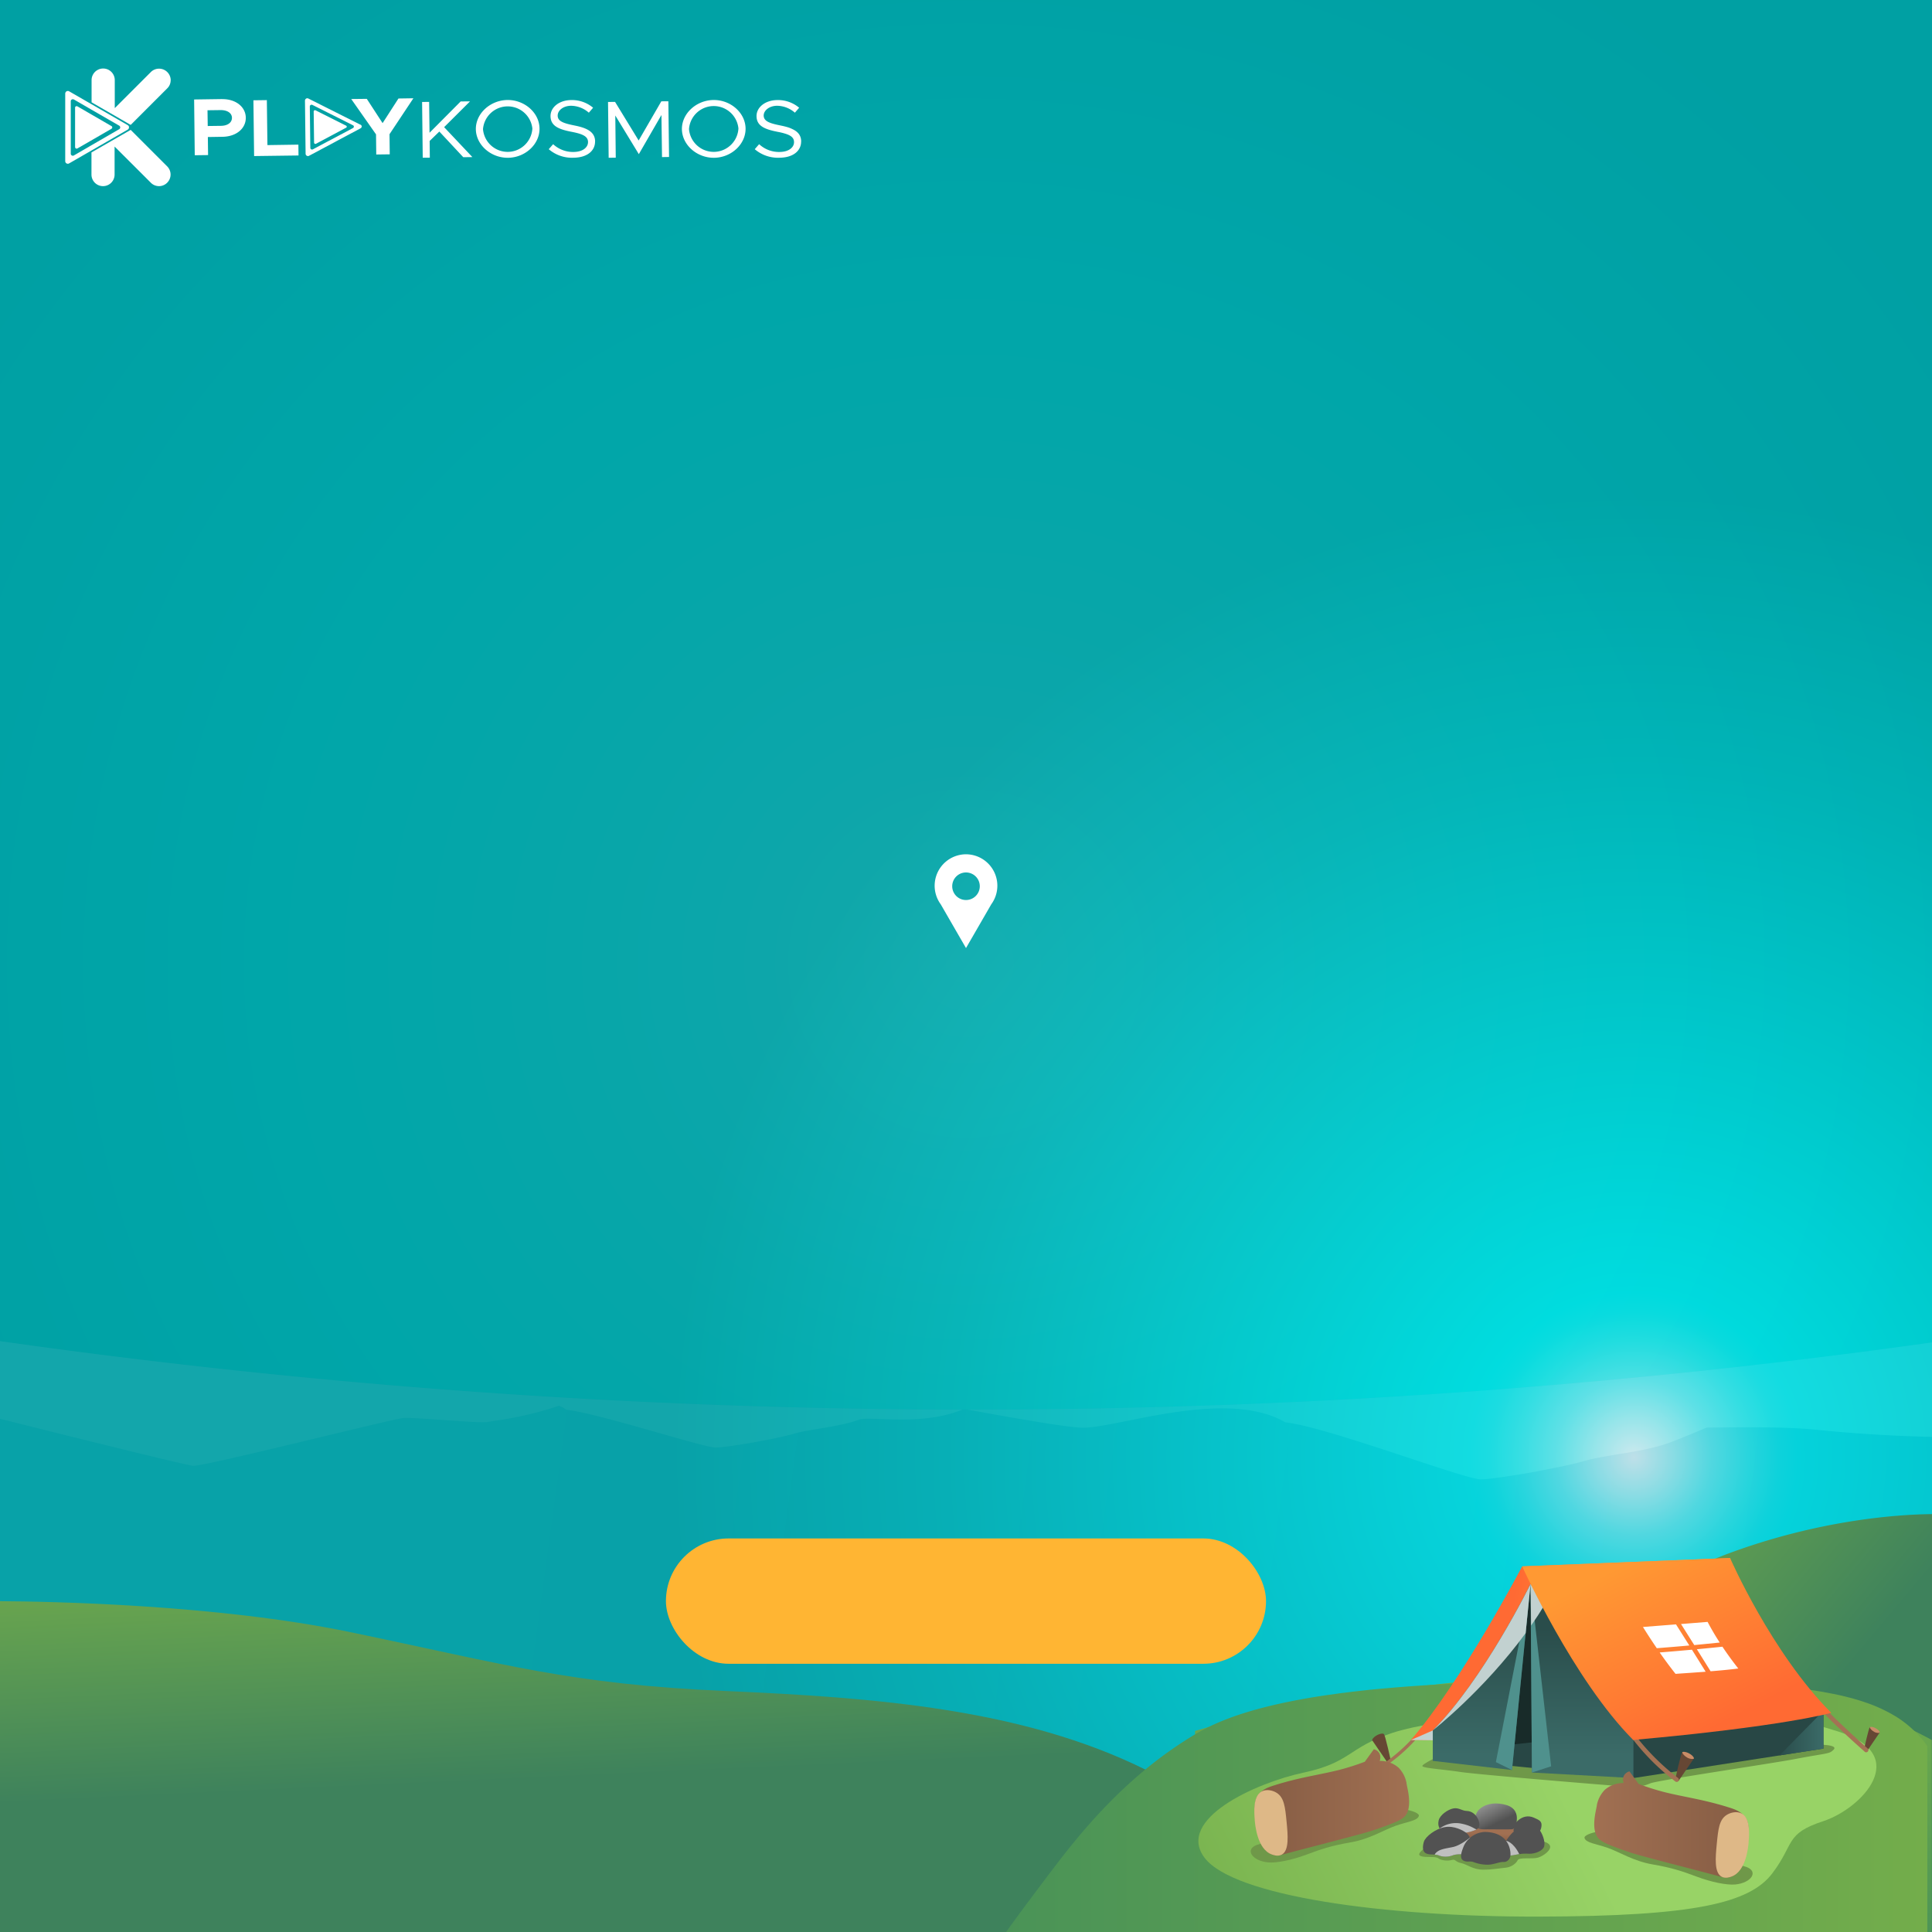 <svg xmlns="http://www.w3.org/2000/svg" xmlns:xlink="http://www.w3.org/1999/xlink" width="335" height="335">
  <rect width="100%" height="100%" fill="#333333" stroke="none"/>
  <defs>
    <linearGradient id="g" x1="85.59" x2="324.74" y1="263.42" y2="296.11" gradientUnits="userSpaceOnUse">
      <stop offset="0" stop-color="#53b5d9"/>
      <stop offset="1" stop-color="#2d79b5"/>
    </linearGradient>
    <linearGradient id="a" x1="99.64" x2="97.61" y1="308.29" y2="263.84" gradientUnits="userSpaceOnUse">
      <stop offset="0" stop-color="#3e825c"/>
      <stop offset="1" stop-color="#73ad4b"/>
    </linearGradient>
    <linearGradient xlink:href="#a" id="i" x1="306.67" x2="266.72" y1="305.77" y2="272.22"/>
    <linearGradient id="b" x1="271.09" x2="271.09" y1="338.2" y2="289.51" gradientUnits="userSpaceOnUse">
      <stop offset="0" stop-color="#4a9357"/>
      <stop offset="1" stop-color="#73ad4b"/>
    </linearGradient>
    <linearGradient xlink:href="#b" id="j" x1="173.71" x2="334.19" y1="313.79" y2="313.79"/>
    <linearGradient id="k" x1="272.37" x2="203.05" y1="313.26" y2="347.15" gradientUnits="userSpaceOnUse">
      <stop offset="0" stop-color="#98d366"/>
      <stop offset="1" stop-color="#73ad4b"/>
    </linearGradient>
    <linearGradient id="l" x1="278.51" x2="261.46" y1="286.93" y2="284.18" gradientUnits="userSpaceOnUse">
      <stop offset="0" stop-color="#f93"/>
      <stop offset="1" stop-color="#ff6a33"/>
    </linearGradient>
    <linearGradient id="c" x1="308.56" x2="316.18" y1="300.51" y2="300.51" gradientUnits="userSpaceOnUse">
      <stop offset="0" stop-color="#2a4d4b"/>
      <stop offset="1" stop-color="#3b6b68"/>
    </linearGradient>
    <linearGradient xlink:href="#c" id="m" x1="265.83" x2="265.83" y1="282.55" y2="304.31"/>
    <linearGradient id="n" x1="283.39" x2="298.27" y1="270.25" y2="299.05" gradientUnits="userSpaceOnUse">
      <stop offset="0" stop-color="#f93"/>
      <stop offset="1" stop-color="#ff6a33"/>
    </linearGradient>
    <linearGradient id="e" x1="257.95" x2="257.84" y1="317.81" y2="319.46" gradientUnits="userSpaceOnUse">
      <stop offset="0" stop-color="#a17052"/>
      <stop offset="1" stop-color="#855c44"/>
    </linearGradient>
    <linearGradient id="d" x1="300.52" x2="301.96" y1="450.71" y2="454.49" gradientTransform="rotate(-5.03 -1294.49 866.53)" gradientUnits="userSpaceOnUse">
      <stop offset="0" stop-color="#949494"/>
      <stop offset="1" stop-color="#525252"/>
    </linearGradient>
    <linearGradient xlink:href="#d" id="o" x1="251.81" x2="253.03" y1="313.26" y2="316.47"/>
    <linearGradient xlink:href="#d" id="p" x1="264.11" x2="265.01" y1="314.85" y2="317.23"/>
    <linearGradient xlink:href="#d" id="q" x1="262.9" x2="264.19" y1="316.65" y2="320.05"/>
    <linearGradient xlink:href="#d" id="r" x1="251.5" x2="251.06" y1="317.08" y2="320.4"/>
    <linearGradient xlink:href="#d" id="s" x1="258.02" x2="257.32" y1="318.29" y2="324.45"/>
    <linearGradient xlink:href="#e" id="t" x1="276.43" x2="303.22" y1="316.35" y2="316.35"/>
    <linearGradient xlink:href="#e" id="u" x1="343.1" x2="369.89" y1="312.52" y2="312.52" gradientTransform="matrix(-1 0 0 1 587.44 0)"/>
    <radialGradient id="f" cx="167.5" cy="167.5" r="211.11" data-name="Degradado sin nombre 10" fx="167.5" fy="167.5" gradientTransform="matrix(1 0 0 .98 0 2.91)" gradientUnits="userSpaceOnUse">
      <stop offset="0" stop-color="#ceeaee"/>
      <stop offset=".13" stop-color="#94e6e9"/>
      <stop offset=".29" stop-color="#55e1e5"/>
      <stop offset=".43" stop-color="#26dee1"/>
      <stop offset=".53" stop-color="#0adcdf"/>
      <stop offset=".59" stop-color="#00dcdf"/>
      <stop offset=".86" stop-color="#00b1b4"/>
      <stop offset="1" stop-color="#00a0a3"/>
    </radialGradient>
    <radialGradient id="h" cx="283.33" cy="252.67" r="167.5" fx="283.33" fy="252.67" gradientUnits="userSpaceOnUse">
      <stop offset="0" stop-color="#ceeaee"/>
      <stop offset=".04" stop-color="#94e6e9"/>
      <stop offset=".08" stop-color="#55e1e5"/>
      <stop offset=".12" stop-color="#26dee1"/>
      <stop offset=".15" stop-color="#0adcdf"/>
      <stop offset=".17" stop-color="#00dcdf"/>
      <stop offset=".71" stop-color="#00b1b4"/>
      <stop offset="1" stop-color="#00a0a3"/>
    </radialGradient>
  </defs>
  <g data-name="Layer 1">
    <path fill="url(#f)" d="M0 0h335v335H0z"/>
    <path fill="url(#g)" d="M335 232.77v83.59H-.8v-83.92l.8.11 6.53.91c1.19.16 2.39.33 3.59.48l1.79.24a876.52 876.52 0 0 0 8.34 1.07 1157.54 1157.54 0 0 0 31.52 3.49h.01a1096.07 1096.07 0 0 0 31.11 2.63c6.31.45 12.63.85 18.95 1.2l2.02.11h.01a927.54 927.54 0 0 0 16.49.77c1.06.04 2.13.09 3.2.12a1009.4 1009.4 0 0 0 23.52.65l5.3.08 5.73.06 3.02.03 5.75.02h1.46c2.52 0 5.05-.01 7.56-.03h.86l3.26-.03a852.9 852.9 0 0 0 13.61-.21l6.48-.15 2.14-.06a1168.86 1168.86 0 0 0 16.24-.57c7.57-.32 15.14-.71 22.71-1.17h.09l8.12-.52.5-.04c2.58-.17 5.16-.36 7.74-.55l.64-.05c2.46-.18 4.92-.38 7.37-.58l1.24-.1 7.23-.62.68-.06h.01l.03-.01c1.52-.13 3.04-.26 4.56-.41l1.42-.14s0 .01 0 0h.03c2.56-.23 5.13-.48 7.69-.74l5.7-.59 6.24-.68.66-.07 6.47-.74h.01c1.92-.22 3.85-.45 5.77-.69l5.4-.67 5.39-.7 5.4-.72 5.39-.74Z"/>
    <path fill="#c4e1f2" d="M69.98 245.88c2.03-.17 13.08.98 14.65.67.76-.15 6.64-.82 12.28-2.81.74.31.71.34 1.36.72 5.38.55 23.74 6.56 25.83 6.54 2.09-.02 10.73-1.55 13.55-2.4 2.82-.84 7.69-1.12 11.28-2.43 1.95-.71 10.76 1.21 17.96-1.76A1198.71 1198.71 0 0 1-.81 232.44v13.37s32.46 8.16 34.27 8.35 34.49-8.12 36.52-8.29ZM335 232.77v16.38a256.8 256.8 0 0 1-19.39-1.17c-5.77-.65-13.66-.49-19.7-.44l-.13.06-.32.13a178.33 178.33 0 0 1-5.96 2.42l-.58.2-.51.17-.79.23c-.97.26-1.98.49-3 .7l-.52.1c-1 .19-2 .36-2.98.52l-.52.08c-.95.16-1.86.31-2.73.47l-.52.1c-1 .19-1.92.39-2.72.63h-.01l-.49.14c-.79.21-1.82.46-2.98.71l-.51.11a335.32 335.32 0 0 1-3.82.75l-.48.1c-2.02.37-4.07.7-5.79.95l-.37.05h-.01c-1.51.22-2.74.35-3.42.35-2.76.03-26.77-9.15-33.87-9.88a15.45 15.45 0 0 0-3.66-1.53c-5.07-1.44-11.29-.92-16.98 0-6.06.99-11.52 2.43-14.33 2.46-1.96.02-8.46-1.03-16.4-2.46l-3.4-.62-.39-.07h.63l7.56-.03h.86l3.26-.03a852.9 852.9 0 0 0 13.61-.21l6.48-.15 2.14-.06 6.01-.19a1137.06 1137.06 0 0 0 32.94-1.55h.09l8.12-.52.5-.04c2.58-.17 5.16-.36 7.74-.55l.64-.05c2.45-.18 4.91-.38 7.37-.58l1.24-.1c2.41-.2 4.82-.4 7.23-.62l.68-.06h.01l.03-.01c1.52-.13 3.04-.26 4.56-.41l1.42-.13v-.01h.03c2.56-.23 5.13-.48 7.69-.74l5.7-.59 6.24-.68.66-.07 6.47-.74h.01c1.92-.22 3.85-.45 5.77-.69l5.4-.67a993 993 0 0 0 10.79-1.42l5.39-.74Z"/>
    <path fill="url(#h)" d="M0 0h335v335H0z" opacity=".9"/>
    <path fill="url(#a)" d="M200.49 307.79v27.7H174.1l.35-.49H0v-18.64h-.8v-38.73l.8.01c8.33.04 37.47.56 60.51 5.32 27.16 5.63 38.38 9.08 65.25 10.25 26.09 1.14 51.52 3.09 72.83 13.62.64.31 1.27.63 1.9.96Z"/>
    <path fill="url(#i)" d="M335 262.54V335h-.81v1.05H267.4a67.3 67.3 0 0 1-7.62-3.79h-.01c-6.43-3.69-10.3-7.42-12.59-10.29-.28-.34-.53-.67-.76-.98a15.93 15.93 0 0 1-2.35-4.22l.24-.41.66-1.11.62-1.04a120.67 120.67 0 0 1 5.8-8.54l.37-.5a22.85 22.85 0 0 1 .95-1.24l.34-.44c.47-.61.94-1.19 1.41-1.77a99.76 99.76 0 0 1 7.22-8 87.4 87.4 0 0 1 1.69-1.66l.03-.03.28-.27.17-.16.91-.85.74-.68a173.9 173.9 0 0 1 3.63-3.13 75.8 75.8 0 0 1 3.11-2.46c.11-.1.22-.18.33-.26.39-.31.79-.6 1.19-.89l.81-.59c1.1-.8 2.21-1.56 3.32-2.29.25-.18.5-.34.76-.51l1.86-1.17c.23-.16.47-.3.71-.44l1.29-.78.69-.4a56.85 56.85 0 0 1 2.73-1.53l.69-.37c.37-.2.74-.4 1.11-.58l.71-.37 1.43-.71.76-.37 2.2-1.02.86-.38a88.38 88.38 0 0 1 3.7-1.55h.01l.63-.25.9-.36c16.52-6.26 30.65-7.07 36.06-7.12Z"/>
    <path fill="url(#b)" d="M334.96 301.71V335H207.22v-34.87l2.27-.64 1.2-.33c5.8-1.56 12.46-3.06 19.68-4.35h.01c.66-.13 1.33-.24 2-.36l.62-.1.74-.13h.04a57.87 57.87 0 0 1 2.16-.35c.34-.07.69-.12 1.03-.17l.79-.12 2.23-.34.72-.1c2.58-.37 5.21-.71 7.87-1.01h.01c1.14-.14 2.29-.26 3.44-.38 1.14-.11 2.29-.23 3.44-.33l1.49-.13.88-.07c1.46-.12 2.92-.23 4.39-.32l1.55-.1.49-.02.08-.01.41-.02.75-.04 1.68-.08c.98-.05 1.97-.09 2.96-.12l.58-.02.22-.01 3.37-.08 1.65-.02h.38c1.46-.02 2.92-.01 4.37.01h.28c1.51.02 3.01.06 4.51.11l.27.01 2.17.09c.99.05 1.97.1 2.95.17l.21.01a160.5 160.5 0 0 1 12.2 1.24h.01a121.96 121.96 0 0 1 13.56 2.68h.01l.16.05.26.06.03.01.34.09.33.09 1.35.39 1.1.32.3.09.33.1a81.55 81.55 0 0 1 10.92 4.27c.34.17.67.33 1 .51l.66.34c.44.22.87.45 1.29.69Z"/>
    <path fill="url(#j)" d="M334.19 302.76v33.29H173.71l.39-.56.35-.49c2.08-2.91 4.3-5.86 6.48-8.76 2.16-2.87 4.74-6.3 7.89-9.88 2.78-3.15 6-6.42 9.77-9.53a70.92 70.92 0 0 1 8.64-6.11c.63-.38 1.37-.79 2.26-1.23.37-.18.76-.37 1.19-.56 3.63-1.63 9.36-3.5 19.01-4.95l3.07-.43a4.46 4.46 0 0 0 .54-.06h.01l.14-.02c1.1-.14 2.24-.27 3.43-.4l.71-.08s0-.01 0 0l.24-.02 1.32-.13h.01l1.5-.13c2.46-.22 5.09-.41 7.91-.58h.01a278.35 278.35 0 0 1 8.08-.36h.01c.22 0 .43 0 .66-.02 1.53-.05 3.12-.09 4.75-.12l1.6-.03h.16l1.66-.02c.59 0 1.18 0 1.79-.02l2.31-.01h.85l4.61-.01a7.49 7.49 0 0 1 .9 0l1.18-.01h3.83l4.78.02h.22l1.32.01 4 .05.16.01a329 329 0 0 1 6.67.17h.03c1.78.06 3.49.14 5.14.23h.01c3.91.22 7.43.55 10.6 1a70.11 70.11 0 0 1 3.9.68h.04l.05.01 1.19.25.67.16h.01l.23.06h.01l.52.14.06.01.09.02.64.17.33.1c.72.2 1.41.43 2.07.66h.01a27.05 27.05 0 0 1 4.16 1.86l.14.08.65.38h.01a19.22 19.22 0 0 1 4.22 3.54c.14.14.24.27.36.41.31.38.62.78.9 1.2Z"/>
    <path fill="url(#k)" d="M291.77 296.04c-15.72-1.37-42.72 1.9-50.39 4.45-7.67 2.54-7.07 5.11-15.41 6.89-8.33 1.78-22.11 8.1-17.11 14.74 5 6.65 31.09 10.28 58 10.21 26.91-.06 36.53-2.33 40.45-7.5 3.92-5.17 2.16-6.86 8.84-9.05 6.68-2.19 15.47-11.46 2.66-15.52-12.81-4.07-18.55-3.48-27.04-4.22Z"/>
    <path fill="#6f9849" d="M249.43 304.53s-2.74 1.3-2.8 1.67c-.06.38 3.32.56 6.51 1.04s26.51 2.4 28.68 2.53c2.17.13 3.09-.02 4.35-.55 1.26-.53 21.23-3.46 25.19-4.23 3.96-.77 5.62-.87 6.15-1.25.53-.38 1.18-.87-.57-1.13a61.2 61.2 0 0 0-5.84-.31s-50.13.6-61.68 2.23Z"/>
    <path fill="#664734" d="M239.95 300.69c.01-.13-.57-.17-1.23.21s-.81.72-.79.85l2.69 3.93s.38.12.55-.35c0 0-1-4.58-1.21-4.64Z"/>
    <path fill="#a37254" d="M240.72 305.82c.06 0 .12-.02.17-.05a28.61 28.61 0 0 0 6.03-5.87.28.28 0 0 0-.07-.39.28.28 0 0 0-.39.07c-.02.03-2.14 3.01-5.9 5.74a.28.28 0 0 0-.06.39c.05.07.14.11.22.12Z"/>
    <path fill="url(#l)" d="M300.05 270.16s-10.41 19.86-19.29 30.1c0 0-20.53 1.87-36.12 1.45 8.88-10.24 19.29-30.1 19.29-30.1l36.12-1.45Z"/>
    <path fill="#c2d1d0" d="m248.44 300.05-3.79 1.66 4.64.06-.85-1.72z"/>
    <path fill="#182b29" d="M249.29 303.97s13.66-21.59 16.1-29.32c3.34 10.32 8.47 29.02 8.47 29.02l-24.57.3Z"/>
    <path fill="#284745" d="m283.23 308.31 32.95-5.11v-6.56l-67.14 7.28v.98l34.19 3.41z"/>
    <path fill="url(#c)" d="M316.18 303.2v-6.56l-7.62 7.74 7.62-1.18z"/>
    <path fill="url(#m)" d="M265.39 274.65s-8.14 16.59-16.95 25.4v5.28l13.73 1.58 3.22-32.26.24 32.7 17.6.96v-8.05l-17.83-25.61Z"/>
    <path fill="#4f918d" d="m265.39 274.65-6.01 30.89 2.79 1.37 3.22-32.26z"/>
    <path fill="#4f918d" d="m265.39 274.65.24 32.7 3.33-1.08-3.57-31.62z"/>
    <path fill="#c2d1d0" d="m264.54 283.18.85-8.53.1 7.21c.82-1.18 1.62-2.4 2.38-3.65l-2.48-3.56s-8.14 16.59-16.95 25.4c0 0 8.78-6.88 16.1-16.87Z"/>
    <path fill="#664734" d="M290.49 308.48s1-4.58 1.21-4.64c.21-.06 2.02 1.06 2.02 1.06l-2.69 3.93s-.38.12-.55-.35Z"/>
    <path fill="#c98c67" d="M291.7 303.84c.03.26.38.66.89.94.51.28 1.11.26 1.13.13.02-.13-.13-.47-.79-.85s-1.25-.34-1.23-.21Z"/>
    <path fill="#664734" d="M323.19 303.44s.85-3.89 1.03-3.94c.18-.05 1.72.9 1.72.9l-2.28 3.34s-.32.1-.47-.3Z"/>
    <path fill="#c98c67" d="M324.22 299.5c.02.22.33.56.76.8s.94.22.96.11c.02-.11-.11-.4-.67-.72-.56-.33-1.06-.29-1.05-.18Z"/>
    <path fill="#a37254" d="M290.73 308.98a.4.4 0 0 1-.23-.08 38.88 38.88 0 0 1-8.01-8.18.38.38 0 0 1 .11-.53.38.38 0 0 1 .53.11c.03.04 2.81 4.15 7.83 7.99.17.13.2.37.07.54a.38.38 0 0 1-.3.15Zm32.86-5.14a.35.35 0 0 1-.25-.1c-4.81-4.24-7.88-7.44-7.91-7.47a.38.38 0 0 1 .01-.54c.15-.15.4-.14.54.01.03.03 3.08 3.21 7.86 7.43.16.14.17.38.03.54a.37.37 0 0 1-.29.13Z"/>
    <path fill="url(#n)" d="M299.99 270.16s7.19 16.46 17.54 26.84c0 0-8.24 2.36-34.34 4.7-10.35-10.39-19.25-30.1-19.25-30.1l36.05-1.45Z"/>
    <path fill="#fff" d="m294.23 285.97 2.38 3.82c1.75-.14 3.44-.3 4.8-.48a57.24 57.24 0 0 1-2.75-3.78c-1.51.16-3.01.31-4.43.44Zm-.46-.72 4.42-.44a45.74 45.74 0 0 1-2.1-3.58l-4.61.37 2.3 3.65Zm-.4.8c-2.25.21-4.22.37-5.59.48a74.4 74.4 0 0 0 2.75 3.71c1.54-.11 3.39-.23 5.22-.37-.74-1.21-1.58-2.54-2.37-3.81Zm-.45-.73-2.31-3.66-5.73.45c.77 1.24 1.58 2.48 2.4 3.68 1.3-.1 3.31-.26 5.64-.47Z"/>
    <path fill="#6f9849" d="M247.24 320.22c-.89.83-1.6 1.34-.83 1.63.77.29 2.49-.03 2.99.37s1.69.49 2.34.29c.65-.2.59.34 1.61.54s2.04 1.14 3.8 1.14 2.97-.26 3.93-.34 1.82-.74 2.08-1.3 2.55-.15 3.54-.45c.99-.3 2.46-1.41 2.01-2.16s-1.95-.61-1.79-1.05.7-1.97-1.05-1.84c-1.76.13-13.6-1.5-18.62 3.19Z"/>
    <path fill="url(#e)" d="M257.64 316.86c-1.22 0-4.84-.22-5.41.77-.57.99 1.44 2.76 4.89 2.77s5.43-.18 6.26-1.33c.83-1.15.22-2.12-1.63-2.21-1.85-.09-4.11 0-4.11 0Z"/>
    <path fill="url(#d)" d="M262.09 317.19c-.87.05-3.53-.01-4.17 0s-1.7.07-1.94-.45c-.24-.53-.53-2.17.68-3.15 1.22-.98 2.92-1.08 4.52-.61s1.92 1.61 1.83 2.61c-.08 1-.29 1.57-.93 1.61Z"/>
    <path fill="url(#o)" d="M256.31 315.48c-.37-.87-1.13-1.45-1.98-1.47s-1.36-.61-2.31-.44c-.95.17-2.32 1.13-2.55 2.04-.23.91.05 1.72 1.06 2.23s1.67.21 3.14 0c1.47-.21 2.55-.55 2.75-.99.19-.44.09-.91-.11-1.38Z"/>
    <path fill="#bfbfbf" d="M253.29 316.19a4.65 4.65 0 0 0-3.66.87c.18.31.48.58.9.79 1.01.51 1.67.21 3.14 0a7.84 7.84 0 0 0 2.35-.62c-.54-.25-1.15-.74-2.73-1.04Z"/>
    <path fill="url(#p)" d="M264.34 318.23c-1.17-.03-2.09-.43-1.87-1.04.21-.62.13-1.03.83-1.6.7-.57 1.64-.87 2.66-.42s1.43.64 1.32 1.53-.7 1.39-1.19 1.54-1.26.01-1.75 0Z"/>
    <path fill="url(#q)" d="M260.49 320.62c.02.44.49 1.34 1.89 1.06s1.85-.3 2.75-.25 2.38-.44 2.62-1.28c.23-.84-.32-2.24-.81-2.86-.49-.62-1.34-1.06-2.55-.81s-2.47 1.55-2.9 2.21c-.43.66-1.02 1.34-1 1.92Z"/>
    <path fill="#bfbfbf" d="M261.16 319.19c-.35.5-.68.99-.67 1.43.02.44.49 1.34 1.89 1.06l1.05-.19c-1.07-2.17-2.28-2.3-2.28-2.3Z"/>
    <path fill="url(#r)" d="M255.39 320.49c.04-.68-.47-2.17-1.09-2.64s-2.14-1.31-3.75-1.04c-1.6.26-3.39 1.64-3.66 2.55s-.24 1.79.47 2.05c.71.27 1.42.03 2.11.31s1.58.3 2.39 0 1.72-.15 2.41-.19 1.1-.53 1.13-1.04Z"/>
    <path fill="#bfbfbf" d="M254.27 321.53c.68-.04 1.1-.53 1.13-1.04a4.19 4.19 0 0 0-.51-1.87s-1.56 1.33-2.93 1.64c-1.21.27-2.67.35-3.2 1.32.24.02.49.05.72.14.68.28 1.58.3 2.39 0s1.72-.15 2.41-.19Z"/>
    <path fill="url(#s)" d="M257.5 317.65a4.23 4.23 0 0 0-3.65 2.37c-.53 1.26-.76 2.19-.14 2.57.62.38 1.17.04 1.83.3.65.26 2.04.59 3.13.37 1.09-.22 1.5-.43 2.05-.4.55.03 1.15-.44 1.19-1.2.04-.76-.21-3.93-4.42-4.01Z"/>
    <g fill="#fff" data-name="PRINT">
      <path d="M29.59 13.92c0 .53-.21 1.03-.59 1.4l-6.34 6.34-6.78-3.92v-3.85a2.01 2.01 0 0 1 4.02 0v4.86l6.27-6.27a2.02 2.02 0 0 1 3.43 1.43Zm-.6 17.76a1.99 1.99 0 0 1-2.84 0l-2.13-2.13-4.15-4.14v4.86a2 2 0 0 1-4.01 0v-3.84l6.8-3.91 4.2 4.2 2.13 2.13a2 2 0 0 1 0 2.83Zm-6.63-9.72a.43.43 0 0 0-.18-.24s-.02 0-.03-.02l-1.71-.99-4.57-2.64L12 15.84c-.23-.13-.5-.06-.62.16a.41.41 0 0 0-.07.23v11.71a.45.45 0 0 0 .68.39l3.87-2.23 6.28-3.62.07-.05a.4.4 0 0 0 .12-.17.47.47 0 0 0 .02-.31Zm-9.56-4.72 3 1.74 4.87 2.81c.06.04.1.08.13.13.05.09.06.19.03.27a.36.36 0 0 1-.16.21l-4.87 2.82-3 1.74a.36.36 0 0 1-.48-.13c-.04-.05-.05-.11-.05-.18v-9.09c0-.2.15-.35.35-.35.07 0 .12 0 .18.05Z"/>
      <path d="M19.46 22.16a.28.28 0 0 1-.12.16l-3.66 2.12-2.26 1.3a.26.26 0 0 1-.36-.1.33.33 0 0 1-.04-.13v-6.84c0-.15.12-.27.27-.26.05 0 .09.01.13.03l2.26 1.31 3.66 2.12c.06.03.1.09.12.15v.15Zm43.05-.53-5.59-2.81-3.44-1.73a.4.4 0 0 0-.54.15.58.58 0 0 0-.06.17l.11 9.29c.03.22.23.38.45.36.06 0 .11-.03.16-.06l.22-.11 3.19-1.7 1.96-1.05 3.55-1.89a.4.4 0 0 0 .18-.22.26.26 0 0 0 0-.21.4.4 0 0 0-.19-.21Zm-5.59 2.84-2.64 1.41c-.15.09-.35.05-.43-.1a.28.28 0 0 1-.04-.13l-.09-7.21c.02-.17.17-.3.34-.28.05 0 .08.02.13.04l2.67 1.34.96.48 3.38 1.7c.07.03.12.08.15.16v.15s0 .02-.02.03a.24.24 0 0 1-.12.14l-4.29 2.28Z"/>
      <path d="M60.13 22.02a.22.22 0 0 1-.11.12l-3.22 1.72-1.99 1.06a.23.23 0 0 1-.32-.08.16.16 0 0 1-.03-.09l-.07-5.42c0-.13.12-.23.25-.22a.2.2 0 0 1 .1.03l2.01 1.01 3.26 1.64c.05.02.09.07.11.12v.12Zm-21.62-4.84-2.14.03-2.71.04.03 2.65.08 7.02 2.31-.03-.04-3.13 2.54-.04c2.35-.03 4.05-1.4 4.04-3.31-.03-1.91-1.77-3.25-4.11-3.22Zm-.2 4.64-2.29.03-.04-2.73 2.3-.03c1.15 0 1.93.52 1.94 1.34 0 .84-.77 1.38-1.91 1.39Zm13.45 5.14-7.7.1-.12-9.67 2.33-.03.1 7.8 5.37-.08.02 1.88zm15.78-3.69.04 3.49-2.34.03-.04-3.49-4.3-6.13 2.7-.03 2.74 4.21 2.75-4.27 2.59-.04-4.14 6.23zm14.37 3.97-1.58.02-4.15-4.45-1.68 1.63.03 2.9-1.23.01-.11-9.67 1.22-.01.07 5.35 5.4-5.43 1.62-.01-4.49 4.47 4.9 5.19zm6.07-9.9c-2.98.04-5.5 2.35-5.47 5.07.04 2.71 2.59 4.98 5.59 4.95 3-.04 5.49-2.37 5.45-5.09-.03-2.71-2.59-4.97-5.58-4.93Zm.39 8.98a4.29 4.29 0 0 1-4.62-3.93 4.3 4.3 0 0 1 8.56-.11 4.3 4.3 0 0 1-3.94 4.04Zm14.81-1.8c.02 1.54-1.25 2.81-3.77 2.83a6.18 6.18 0 0 1-4.26-1.48l.76-.87a5.07 5.07 0 0 0 3.55 1.35c1.67-.02 2.51-.85 2.5-1.72 0-1.03-1.04-1.43-2.93-1.79-2.18-.43-3.55-1.01-3.57-2.69-.02-1.55 1.5-2.78 3.58-2.8a5.66 5.66 0 0 1 3.8 1.33l-.74.86a4.74 4.74 0 0 0-3.11-1.2c-1.34.02-2.3.82-2.29 1.71 0 1 1.08 1.34 2.92 1.71 2.07.41 3.55 1.06 3.57 2.76Zm12.83 2.7-1.22.02-.1-7.3-3.92 6.79-4.08-6.7.08 7.31-1.23.02-.11-9.68 1.22-.01 4.09 6.69 3.93-6.79 1.22-.01.12 9.66zm7.7-9.88c-2.98.04-5.5 2.35-5.47 5.07.04 2.71 2.59 4.98 5.59 4.95 3-.04 5.49-2.37 5.45-5.09-.04-2.71-2.59-4.97-5.58-4.93Zm.39 8.98a4.3 4.3 0 0 1-4.63-3.93 4.3 4.3 0 0 1 8.57-.11 4.3 4.3 0 0 1-3.94 4.04Zm14.81-1.8c.02 1.54-1.26 2.81-3.77 2.83a6.2 6.2 0 0 1-4.27-1.48l.76-.87a5.04 5.04 0 0 0 3.56 1.35c1.66-.02 2.51-.85 2.49-1.72 0-.75-.55-1.16-1.58-1.47-.33-.1-.72-.2-1.15-.28-.07 0-.13-.03-.2-.04-2.17-.43-3.55-1.01-3.57-2.69-.02-1.55 1.51-2.78 3.59-2.8a5.7 5.7 0 0 1 3.8 1.33l-.74.86a4.76 4.76 0 0 0-3.12-1.2c-1.33.02-2.3.82-2.29 1.71.02 1 1.09 1.34 2.93 1.71.38.08.75.16 1.09.26.37.1.69.23.99.38.92.43 1.48 1.08 1.49 2.12Z"/>
    </g>
    <path fill="#fff" d="M167.5 148.13a5.45 5.45 0 0 0-4.39 8.66l4.39 7.6 4.39-7.6a5.45 5.45 0 0 0-4.39-8.66Zm0 7.93a2.39 2.39 0 1 1 0-4.78 2.39 2.39 0 0 1 0 4.78Z"/>
    <rect width="104.05" height="21.73" x="115.47" y="266.76" fill="#ffb533" rx="10.87" ry="10.87"/>
    <path fill="#6f9849" d="M302.73 323.69c2.31.78.94 2.81-1.84 3.07-1.53.14-4.25-.44-6.72-1.37-2.47-.93-4.34-1.55-7.62-2.11s-5.71-2.14-7.75-2.86c-2.04-.72-3.79-.86-4.05-1.71-.26-.85 4.64-1.98 8-.95 3.36 1.03 14.83 4.2 19.97 5.94Z"/>
    <path fill="url(#t)" d="M300.24 325.4c-.79.3-1.48.12-2.66-.2-3.93-1.05-7.87-2.04-11.79-3.1-1.31-.35-2.68-.7-4.63-1.41-2.52-.92-3.79-1.4-4.3-2.35-.98-1.83.03-4.85.03-5.37a5.29 5.29 0 0 1 1.35-2.6 4.84 4.84 0 0 1 3.3-1.2c-.03-.07-.3-.74.1-1.38.31-.48.8-.62.91-.64l1.57 2.17c1.84.7 3.36 1.13 4.35 1.39 3.43.88 6.94 1.29 11.47 2.74.88.28 2.1.7 2.8 1.84.23.37.62 1.17.41 3.34-.18 1.8-.57 5.87-2.92 6.77Z"/>
    <path fill="#deb887" d="M303.21 319.4c-.07.8-.42 5.07-2.97 5.99-.27.1-1.05.38-1.71.03-1.33-.71-1.07-3.38-.85-5.68.25-2.6.43-4.23 1.72-5.04.69-.44 1.77-.68 2.59-.25 1.55.82 1.32 3.64 1.21 4.95Z"/>
    <path fill="#6f9849" d="M218.04 319.86c-2.31.78-.94 2.81 1.84 3.07 1.53.14 4.25-.44 6.72-1.37 2.47-.93 4.34-1.55 7.62-2.11s5.71-2.14 7.75-2.86c2.04-.72 3.79-.86 4.05-1.71.26-.85-4.64-1.98-8-.95-3.36 1.03-14.83 4.2-19.97 5.94Z"/>
    <path fill="url(#u)" d="M220.53 321.56c.79.3 1.48.12 2.66-.2 3.93-1.05 7.87-2.04 11.79-3.1 1.31-.35 2.68-.7 4.63-1.41 2.52-.92 3.79-1.4 4.3-2.35.98-1.83-.03-4.85-.03-5.37a5.29 5.29 0 0 0-1.35-2.6 4.84 4.84 0 0 0-3.3-1.2c.03-.07.3-.74-.1-1.38a1.5 1.5 0 0 0-.91-.64l-1.57 2.17c-1.84.7-3.36 1.13-4.35 1.39-3.43.88-6.94 1.29-11.47 2.74-.88.28-2.1.7-2.8 1.84-.23.37-.62 1.17-.41 3.34.18 1.8.57 5.87 2.92 6.77Z"/>
    <path fill="#deb887" d="M217.56 315.57c.07.8.42 5.07 2.97 5.99.27.1 1.05.38 1.71.03 1.33-.71 1.07-3.38.85-5.68-.25-2.6-.43-4.23-1.72-5.04-.69-.44-1.77-.68-2.59-.25-1.55.82-1.32 3.64-1.21 4.95Z"/>
  </g>
</svg>
